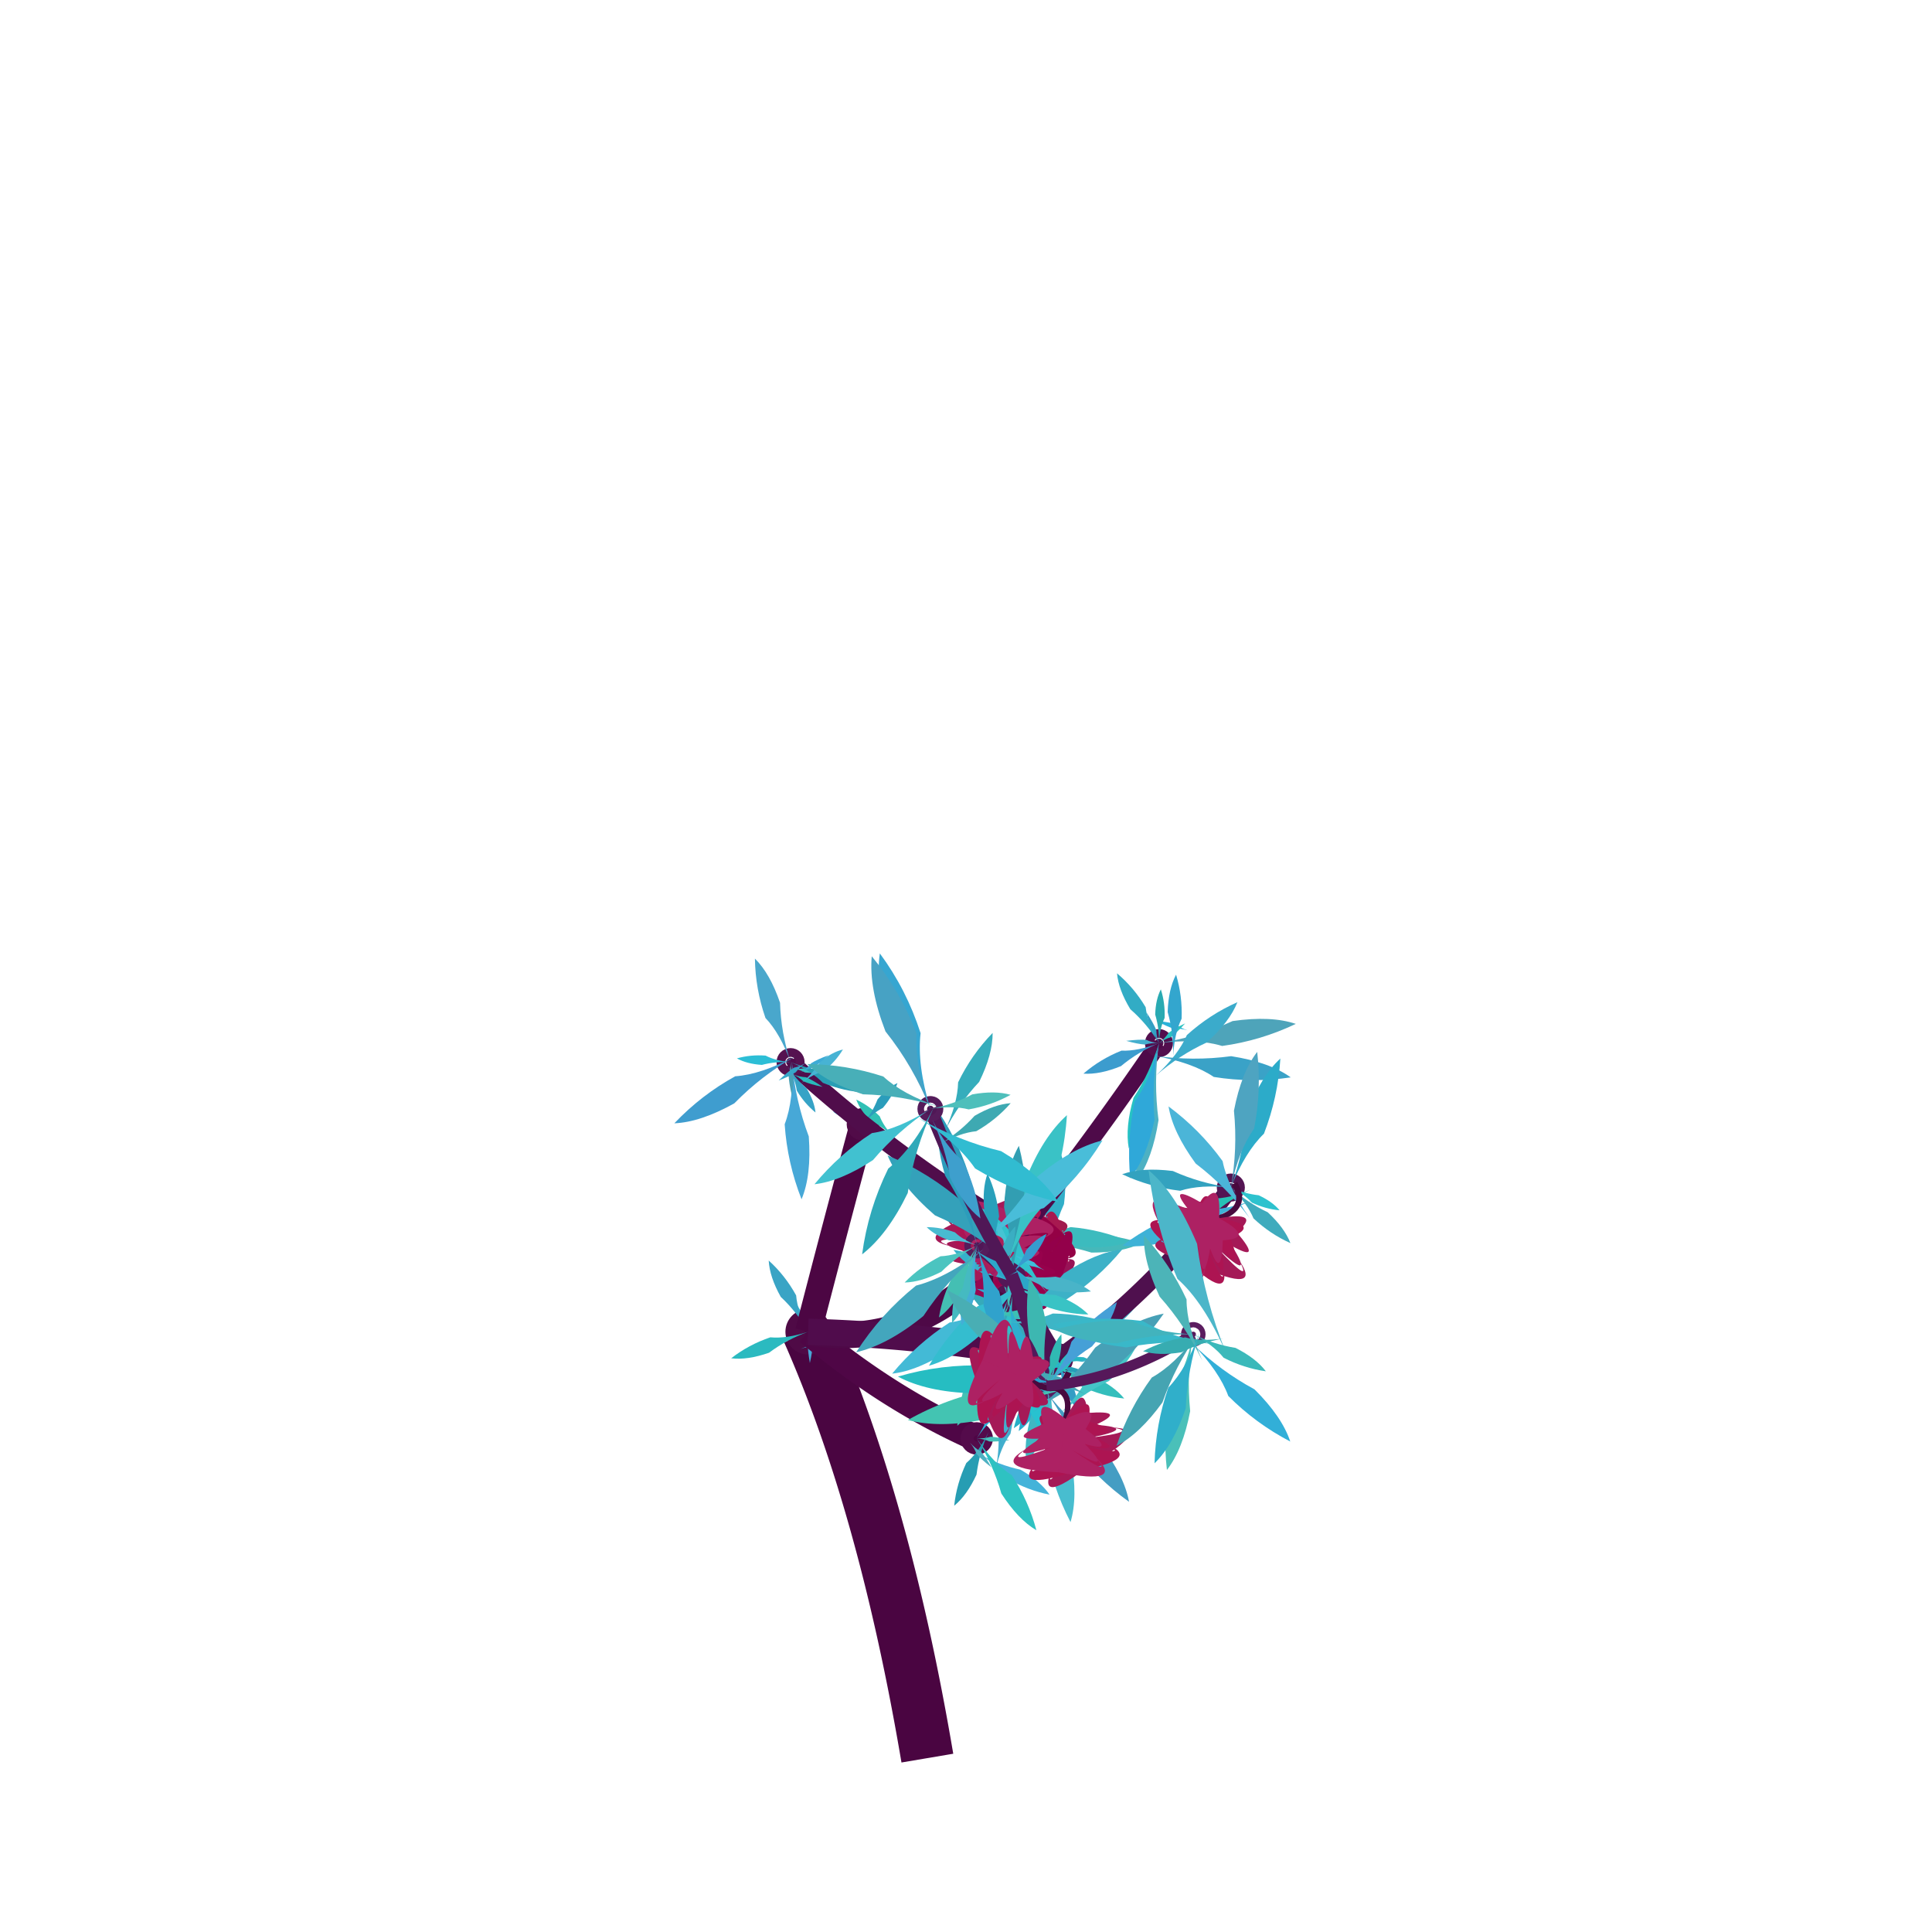 <svg class="relie" xmlns="http://www.w3.org/2000/svg" viewBox="0 0 100 100" preserveAspectRatio="xMidYMid meet" x="0" y="0" overflow="visible" xmlns:xlink="http://www.w3.org/1999/xlink">

		<defs>  <g id="leaf1" transform="skewX(6) skewY(6)"><path d="M 0,0 
					q 0.006 0.386 0.125,0.688 q 0.001 0.386 -0.125,1 
					M 0,0 
					q -0.006 0.386 -0.125,0.688 q -0.001 0.386 0.125,1 " 
					stroke-width ="0.2" /></g>  <g id="leaf2" transform="skewX(9) skewY(9)"><path d="M 0,0 
					q 0.013 0.772 0.25,1.375 q 0.003 0.772 -0.25,1.375 
					M 0,0 
					q -0.013 0.772 -0.25,1.375 q -0.003 0.772 0.25,1.375 " 
					stroke-width ="0.2" /></g>  <g id="leaf3" transform="skewX(12) skewY(12)"><path d="M 0,0 
					q 0.019 1.159 0.375,2.062 q 0.004 1.159 -0.375,2.062 
					M 0,0 
					q -0.019 1.159 -0.375,2.062 q -0.004 1.159 0.375,2.062 " 
					stroke-width ="0.2" /></g>  <g id="leaf4" transform="skewX(-14) skewY(-14)"><path d="M 0,0 
					q 0.025 1.545 0.5,2.75 q 0.005 1.545 -0.5,2.75 
					M 0,0 
					q -0.025 1.545 -0.5,2.75 q -0.005 1.545 0.5,2.75 " 
					stroke-width ="0.2" /></g>  <g id="leaf5" transform="skewX(16) skewY(16)"><path d="M 0,0 
					q 0.031 1.931 0.625,3.438 q 0.006 1.931 -0.625,3.438 
					M 0,0 
					q -0.031 1.931 -0.625,3.438 q -0.006 1.931 0.625,3.438 " 
					stroke-width ="0.2" /></g>  <g id="leaf6" transform="skewX(13) skewY(13)"><path d="M 0,0 
					q 0.037 2.317 0.75,4.125 q 0.007 2.317 -0.75,4.125 
					M 0,0 
					q -0.037 2.317 -0.75,4.125 q -0.007 2.317 0.75,4.125 " 
					stroke-width ="0.2" /></g>  <g id="leaf7" transform="skewX(-20) skewY(-20)"><path d="M 0,0 
					q 0.044 2.704 0.875,4.812 q 0.009 2.704 -0.875,4.812 
					M 0,0 
					q -0.044 2.704 -0.875,4.812 q -0.009 2.704 0.875,4.812 " 
					stroke-width ="0.2" /></g>  <g id="leaf8" transform="skewX(-13) skewY(-13)"><path d="M 0,0 
					q 0.05 3.09 1,5.5 q 0.01 3.09 -1,5.5 
					M 0,0 
					q -0.05 3.09 -1,5.5 q -0.01 3.09 1,5.5 " 
					stroke-width ="0.2" /></g><g id="flower1" transform="skewX(10) skewY(10)">
						<path d="M 0,0
						Q 1.41,0.188 0,0.394"
						stroke="rgb(72,10,62)" 
						fill="transparent"
						stroke-width ="0.3" /><path d="M 0,0.394 
						q 0.379 -0.225 0.388,0.075 q 0.379 0.209 0.013,0.15 q 0.379 0.282 -0.125,0.075 q 0.379 0.247 -0.125,0.037 q 0.379 0.254 -0.15,1 
						M 0,0.394 
						q -0.379 -0.225 -0.388,0.075 q -0.379 0.209 -0.013,0.15 q -0.379 0.282 0.125,0.075 q -0.379 0.247 0.125,0.037 q -0.379 0.254 0.15,1 " 
						transform="rotate(0 0,0.394 )"
						stroke-width ="0.1"
						fill="rgb(165,30,86)"
						/><circle cx="0" cy="0.394" r="0" fill="rgb(97,172,39)"/><circle cx="-0.05" cy="0.444" r="0" fill="rgb(113.5,179.5,51.5)"/><path d="M 0,0.394 
						q 0.379 -0.225 0.388,0.075 q 0.379 0.209 0.013,0.15 q 0.379 0.282 -0.125,0.075 q 0.379 0.247 -0.125,0.037 q 0.379 0.254 -0.15,1 
						M 0,0.394 
						q -0.379 -0.225 -0.388,0.075 q -0.379 0.209 -0.013,0.15 q -0.379 0.282 0.125,0.075 q -0.379 0.247 0.125,0.037 q -0.379 0.254 0.15,1 " 
						transform="rotate(65.455 0,0.394 )"
						stroke-width ="0.1"
						fill="rgb(164.5,33.5,98.5)"
						/><circle cx="0" cy="0.394" r="0" fill="rgb(97,172,39)"/><circle cx="0.09" cy="0.484" r="0" fill="rgb(113.5,179.5,51.5)"/><path d="M 0,0.394 
						q 0.379 -0.225 0.388,0.075 q 0.379 0.209 0.013,0.15 q 0.379 0.282 -0.125,0.075 q 0.379 0.247 -0.125,0.037 q 0.379 0.254 -0.15,1 
						M 0,0.394 
						q -0.379 -0.225 -0.388,0.075 q -0.379 0.209 -0.013,0.15 q -0.379 0.282 0.125,0.075 q -0.379 0.247 0.125,0.037 q -0.379 0.254 0.15,1 " 
						transform="rotate(130.909 0,0.394 )"
						stroke-width ="0.1"
						fill="rgb(165,21,99)"
						/><circle cx="0" cy="0.394" r="0" fill="rgb(97,172,39)"/><circle cx="-0.09" cy="0.334" r="0" fill="rgb(113.5,179.5,51.5)"/><path d="M 0,0.394 
						q 0.379 -0.225 0.388,0.075 q 0.379 0.209 0.013,0.15 q 0.379 0.282 -0.125,0.075 q 0.379 0.247 -0.125,0.037 q 0.379 0.254 -0.15,1 
						M 0,0.394 
						q -0.379 -0.225 -0.388,0.075 q -0.379 0.209 -0.013,0.15 q -0.379 0.282 0.125,0.075 q -0.379 0.247 0.125,0.037 q -0.379 0.254 0.15,1 " 
						transform="rotate(196.364 0,0.394 )"
						stroke-width ="0.1"
						fill="rgb(158.5,26.5,79.5)"
						/><circle cx="0" cy="0.394" r="0" fill="rgb(97,172,39)"/><circle cx="0.08" cy="0.454" r="0" fill="rgb(113.5,179.5,51.5)"/><path d="M 0,0.394 
						q 0.379 -0.225 0.388,0.075 q 0.379 0.209 0.013,0.15 q 0.379 0.282 -0.125,0.075 q 0.379 0.247 -0.125,0.037 q 0.379 0.254 -0.15,1 
						M 0,0.394 
						q -0.379 -0.225 -0.388,0.075 q -0.379 0.209 -0.013,0.15 q -0.379 0.282 0.125,0.075 q -0.379 0.247 0.125,0.037 q -0.379 0.254 0.15,1 " 
						transform="rotate(261.818 0,0.394 )"
						stroke-width ="0.1"
						fill="rgb(159,17,79)"
						/><circle cx="0" cy="0.394" r="0" fill="rgb(97,172,39)"/><circle cx="-0.06" cy="0.394" r="0" fill="rgb(113.5,179.5,51.5)"/><path d="M 0,0.394 
						q 0.379 -0.225 0.388,0.075 q 0.379 0.209 0.013,0.15 q 0.379 0.282 -0.125,0.075 q 0.379 0.247 -0.125,0.037 q 0.379 0.254 -0.15,1 
						M 0,0.394 
						q -0.379 -0.225 -0.388,0.075 q -0.379 0.209 -0.013,0.15 q -0.379 0.282 0.125,0.075 q -0.379 0.247 0.125,0.037 q -0.379 0.254 0.15,1 " 
						transform="rotate(327.273 0,0.394 )"
						stroke-width ="0.1"
						fill="rgb(145.5,28.5,79.5)"
						/><circle cx="0" cy="0.394" r="0" fill="rgb(97,172,39)"/><circle cx="0.1" cy="0.484" r="0" fill="rgb(113.5,179.5,51.5)"/><path d="M 0,0.394 
						q 0.379 -0.225 0.388,0.075 q 0.379 0.209 0.013,0.15 q 0.379 0.282 -0.125,0.075 q 0.379 0.247 -0.125,0.037 q 0.379 0.254 -0.15,1 
						M 0,0.394 
						q -0.379 -0.225 -0.388,0.075 q -0.379 0.209 -0.013,0.15 q -0.379 0.282 0.125,0.075 q -0.379 0.247 0.125,0.037 q -0.379 0.254 0.15,1 " 
						transform="rotate(392.727 0,0.394 )"
						stroke-width ="0.1"
						fill="rgb(146,14,73)"
						/><circle cx="0" cy="0.394" r="0" fill="rgb(97,172,39)"/><circle cx="-0.01" cy="0.374" r="0" fill="rgb(113.5,179.5,51.5)"/><path d="M 0,0.394 
						q 0.379 -0.225 0.388,0.075 q 0.379 0.209 0.013,0.15 q 0.379 0.282 -0.125,0.075 q 0.379 0.247 -0.125,0.037 q 0.379 0.254 -0.15,1 
						M 0,0.394 
						q -0.379 -0.225 -0.388,0.075 q -0.379 0.209 -0.013,0.15 q -0.379 0.282 0.125,0.075 q -0.379 0.247 0.125,0.037 q -0.379 0.254 0.15,1 " 
						transform="rotate(458.182 0,0.394 )"
						stroke-width ="0.1"
						fill="rgb(145.5,6.5,81.5)"
						/><circle cx="0" cy="0.394" r="0" fill="rgb(97,172,39)"/><circle cx="0.06" cy="0.404" r="0" fill="rgb(113.5,179.5,51.5)"/><path d="M 0,0.394 
						q 0.379 -0.225 0.388,0.075 q 0.379 0.209 0.013,0.15 q 0.379 0.282 -0.125,0.075 q 0.379 0.247 -0.125,0.037 q 0.379 0.254 -0.15,1 
						M 0,0.394 
						q -0.379 -0.225 -0.388,0.075 q -0.379 0.209 -0.013,0.15 q -0.379 0.282 0.125,0.075 q -0.379 0.247 0.125,0.037 q -0.379 0.254 0.15,1 " 
						transform="rotate(523.636 0,0.394 )"
						stroke-width ="0.1"
						fill="rgb(138,8,71)"
						/><circle cx="0" cy="0.394" r="0" fill="rgb(97,172,39)"/><circle cx="-0.06" cy="0.474" r="0" fill="rgb(113.5,179.5,51.5)"/><path d="M 0,0.394 
						q 0.379 -0.225 0.388,0.075 q 0.379 0.209 0.013,0.15 q 0.379 0.282 -0.125,0.075 q 0.379 0.247 -0.125,0.037 q 0.379 0.254 -0.15,1 
						M 0,0.394 
						q -0.379 -0.225 -0.388,0.075 q -0.379 0.209 -0.013,0.15 q -0.379 0.282 0.125,0.075 q -0.379 0.247 0.125,0.037 q -0.379 0.254 0.15,1 " 
						transform="rotate(589.091 0,0.394 )"
						stroke-width ="0.1"
						fill="rgb(153.5,9.5,74.5)"
						/><circle cx="0" cy="0.394" r="0" fill="rgb(97,172,39)"/><circle cx="0.1" cy="0.304" r="0" fill="rgb(113.5,179.5,51.5)"/><path d="M 0,0.394 
						q 0.379 -0.225 0.388,0.075 q 0.379 0.209 0.013,0.15 q 0.379 0.282 -0.125,0.075 q 0.379 0.247 -0.125,0.037 q 0.379 0.254 -0.15,1 
						M 0,0.394 
						q -0.379 -0.225 -0.388,0.075 q -0.379 0.209 -0.013,0.15 q -0.379 0.282 0.125,0.075 q -0.379 0.247 0.125,0.037 q -0.379 0.254 0.15,1 " 
						transform="rotate(654.545 0,0.394 )"
						stroke-width ="0.1"
						fill="rgb(145,2,77)"
						/><circle cx="0" cy="0.394" r="0" fill="rgb(97,172,39)"/><circle cx="0" cy="0.484" r="0" fill="rgb(113.5,179.5,51.5)"/><path d="M 0,0.394 
						q 0.379 -0.225 0.388,0.075 q 0.379 0.209 0.013,0.15 q 0.379 0.282 -0.125,0.075 q 0.379 0.247 -0.125,0.037 q 0.379 0.254 -0.15,1 
						M 0,0.394 
						q -0.379 -0.225 -0.388,0.075 q -0.379 0.209 -0.013,0.15 q -0.379 0.282 0.125,0.075 q -0.379 0.247 0.125,0.037 q -0.379 0.254 0.15,1 " 
						transform="rotate(720 0,0.394 )"
						stroke-width ="0.1"
						fill="rgb(146.5,3.5,61.5)"
						/><circle cx="0" cy="0.394" r="0" fill="rgb(97,172,39)"/><circle cx="-0.02" cy="0.304" r="0" fill="rgb(113.5,179.5,51.5)"/></g><g id="flower2" transform="skewX(-1) skewY(-1)">
						<path d="M 0,0
						Q -0.7,0.375 0,0.787"
						stroke="rgb(72,10,62)" 
						fill="transparent"
						stroke-width ="0.3" /><path d="M 0,0.787 
						q 0.757 -0.45 0.575,0.15 q 0.757 0.417 0.025,0.3 q 0.757 0.565 -0.25,0.15 q 0.757 0.495 -0.25,0.075 q 1.008 0.507 -0.1,1 
						M 0,0.787 
						q -0.757 -0.45 -0.575,0.15 q -0.757 0.417 -0.025,0.3 q -0.757 0.565 0.25,0.15 q -0.757 0.495 0.25,0.075 q -1.008 0.507 0.1,1 " 
						transform="rotate(0 0,0.787 )"
						stroke-width ="0.1"
						fill="rgb(169,32,101)"
						/><path d="M 0,0.787 
						q 0.757 -0.45 0.575,0.15 q 0.757 0.417 0.025,0.3 q 0.757 0.565 -0.25,0.15 q 0.757 0.495 -0.25,0.075 q 1.008 0.507 -0.1,1 
						M 0,0.787 
						q -0.757 -0.45 -0.575,0.15 q -0.757 0.417 -0.025,0.3 q -0.757 0.565 0.25,0.15 q -0.757 0.495 0.25,0.075 q -1.008 0.507 0.1,1 " 
						transform="rotate(19.636 0,0.787 )"
						stroke-width ="0.1"
						fill="rgb(162.5,27.5,95.5)"
						/><path d="M 0,0.787 
						q 0.757 -0.45 0.575,0.15 q 0.757 0.417 0.025,0.3 q 0.757 0.565 -0.25,0.15 q 0.757 0.495 -0.25,0.075 q 1.008 0.507 -0.1,1 
						M 0,0.787 
						q -0.757 -0.45 -0.575,0.15 q -0.757 0.417 -0.025,0.3 q -0.757 0.565 0.25,0.15 q -0.757 0.495 0.25,0.075 q -1.008 0.507 0.1,1 " 
						transform="rotate(39.273 0,0.787 )"
						stroke-width ="0.1"
						fill="rgb(171,30,87)"
						/></g><g id="flower3" transform="skewX(6) skewY(6)">
						<path d="M 0,0
						Q 0.07,0.562 0,1.181"
						stroke="rgb(72,10,62)" 
						fill="transparent"
						stroke-width ="0.3" /><path d="M 0,1.181 
						q 1.136 -0.675 0.762,0.225 q 1.136 0.626 0.037,0.45 q 1.136 0.848 -0.375,0.225 q 1.136 0.743 -0.375,0.113 q 1.511 0.761 -0.05,1 
						M 0,1.181 
						q -1.136 -0.675 -0.762,0.225 q -1.136 0.626 -0.037,0.45 q -1.136 0.848 0.375,0.225 q -1.136 0.743 0.375,0.113 q -1.511 0.761 0.05,1 " 
						transform="rotate(0 0,1.181 )"
						stroke-width ="0.1"
						fill="rgb(165,22,86)"
						/><path d="M 0,1.181 
						q 1.136 -0.675 0.762,0.225 q 1.136 0.626 0.037,0.45 q 1.136 0.848 -0.375,0.225 q 1.136 0.743 -0.375,0.113 q 1.511 0.761 -0.05,1 
						M 0,1.181 
						q -1.136 -0.675 -0.762,0.225 q -1.136 0.626 -0.037,0.45 q -1.136 0.848 0.375,0.225 q -1.136 0.743 0.375,0.113 q -1.511 0.761 0.05,1 " 
						transform="rotate(19.636 0,1.181 )"
						stroke-width ="0.1"
						fill="rgb(166.5,34.5,95.5)"
						/><path d="M 0,1.181 
						q 1.136 -0.675 0.762,0.225 q 1.136 0.626 0.037,0.45 q 1.136 0.848 -0.375,0.225 q 1.136 0.743 -0.375,0.113 q 1.511 0.761 -0.05,1 
						M 0,1.181 
						q -1.136 -0.675 -0.762,0.225 q -1.136 0.626 -0.037,0.45 q -1.136 0.848 0.375,0.225 q -1.136 0.743 0.375,0.113 q -1.511 0.761 0.05,1 " 
						transform="rotate(39.273 0,1.181 )"
						stroke-width ="0.1"
						fill="rgb(159,25,96)"
						/></g><g id="flower4" transform="skewX(-5) skewY(-5)">
						<path d="M 0,0
						Q 0.26,0.75 0,1.575"
						stroke="rgb(72,10,62)" 
						fill="transparent"
						stroke-width ="0.3" /><path d="M 0,1.575 
						q 1.515 -0.9 0.95,0.3 q 1.515 0.835 0.05,0.6 q 1.515 1.13 -0.5,0.3 q 2.015 0.99 1,0.15 q 1.515 1.015 -1.5,1 
						M 0,1.575 
						q -1.515 -0.9 -0.95,0.3 q -1.515 0.835 -0.05,0.6 q -1.515 1.13 0.5,0.3 q -2.015 0.99 -1,0.15 q -1.515 1.015 1.5,1 " 
						transform="rotate(0 0,1.575 )"
						stroke-width ="0.1"
						fill="rgb(162,32,85)"
						/><circle cx="0" cy="1.575" r="0" fill="rgb(98,177,45)"/><circle cx="0.06" cy="1.665" r="0" fill="rgb(115.5,183.5,45.5)"/><path d="M 0,1.575 
						q 1.515 -0.9 0.95,0.3 q 1.515 0.835 0.05,0.6 q 1.515 1.13 -0.5,0.3 q 2.015 0.99 1,0.15 q 1.515 1.015 -1.5,1 
						M 0,1.575 
						q -1.515 -0.9 -0.95,0.3 q -1.515 0.835 -0.05,0.6 q -1.515 1.13 0.5,0.3 q -2.015 0.99 -1,0.15 q -1.515 1.015 1.5,1 " 
						transform="rotate(65.455 0,1.575 )"
						stroke-width ="0.1"
						fill="rgb(167.5,31.5,88.5)"
						/><circle cx="0" cy="1.575" r="0" fill="rgb(98,177,45)"/><circle cx="0.01" cy="1.635" r="0" fill="rgb(115.5,183.5,45.5)"/><path d="M 0,1.575 
						q 1.515 -0.9 0.95,0.3 q 1.515 0.835 0.05,0.6 q 1.515 1.13 -0.5,0.3 q 2.015 0.99 1,0.15 q 1.515 1.015 -1.5,1 
						M 0,1.575 
						q -1.515 -0.9 -0.95,0.3 q -1.515 0.835 -0.05,0.6 q -1.515 1.13 0.5,0.3 q -2.015 0.99 -1,0.15 q -1.515 1.015 1.5,1 " 
						transform="rotate(130.909 0,1.575 )"
						stroke-width ="0.1"
						fill="rgb(173,34,99)"
						/><circle cx="0" cy="1.575" r="0" fill="rgb(98,177,45)"/><circle cx="0.07" cy="1.565" r="0" fill="rgb(115.5,183.5,45.5)"/><path d="M 0,1.575 
						q 1.515 -0.9 0.95,0.3 q 1.515 0.835 0.05,0.6 q 1.515 1.13 -0.5,0.3 q 2.015 0.99 1,0.15 q 1.515 1.015 -1.5,1 
						M 0,1.575 
						q -1.515 -0.9 -0.95,0.3 q -1.515 0.835 -0.05,0.6 q -1.515 1.13 0.5,0.3 q -2.015 0.99 -1,0.15 q -1.515 1.015 1.5,1 " 
						transform="rotate(196.364 0,1.575 )"
						stroke-width ="0.1"
						fill="rgb(160.5,28.5,78.5)"
						/><circle cx="0" cy="1.575" r="0" fill="rgb(98,177,45)"/><circle cx="0" cy="1.475" r="0" fill="rgb(115.5,183.5,45.5)"/><path d="M 0,1.575 
						q 1.515 -0.9 0.95,0.3 q 1.515 0.835 0.05,0.6 q 1.515 1.13 -0.5,0.3 q 2.015 0.99 1,0.15 q 1.515 1.015 -1.5,1 
						M 0,1.575 
						q -1.515 -0.9 -0.95,0.3 q -1.515 0.835 -0.05,0.6 q -1.515 1.13 0.5,0.3 q -2.015 0.99 -1,0.15 q -1.515 1.015 1.5,1 " 
						transform="rotate(261.818 0,1.575 )"
						stroke-width ="0.1"
						fill="rgb(167,25,80)"
						/><circle cx="0" cy="1.575" r="0" fill="rgb(98,177,45)"/><circle cx="-0.01" cy="1.645" r="0" fill="rgb(115.5,183.5,45.5)"/><path d="M 0,1.575 
						q 1.515 -0.9 0.95,0.3 q 1.515 0.835 0.05,0.6 q 1.515 1.13 -0.5,0.3 q 2.015 0.99 1,0.15 q 1.515 1.015 -1.5,1 
						M 0,1.575 
						q -1.515 -0.9 -0.95,0.3 q -1.515 0.835 -0.05,0.6 q -1.515 1.13 0.5,0.3 q -2.015 0.99 -1,0.15 q -1.515 1.015 1.5,1 " 
						transform="rotate(327.273 0,1.575 )"
						stroke-width ="0.1"
						fill="rgb(151.5,19.5,86.5)"
						/><circle cx="0" cy="1.575" r="0" fill="rgb(98,177,45)"/><circle cx="-0.06" cy="1.495" r="0" fill="rgb(115.5,183.5,45.5)"/><path d="M 0,1.575 
						q 1.515 -0.9 0.95,0.3 q 1.515 0.835 0.05,0.6 q 1.515 1.13 -0.5,0.3 q 2.015 0.99 1,0.15 q 1.515 1.015 -1.5,1 
						M 0,1.575 
						q -1.515 -0.9 -0.95,0.3 q -1.515 0.835 -0.05,0.6 q -1.515 1.13 0.5,0.3 q -2.015 0.99 -1,0.15 q -1.515 1.015 1.5,1 " 
						transform="rotate(392.727 0,1.575 )"
						stroke-width ="0.1"
						fill="rgb(152,10,78)"
						/><circle cx="0" cy="1.575" r="0" fill="rgb(98,177,45)"/><circle cx="-0.03" cy="1.495" r="0" fill="rgb(115.5,183.5,45.5)"/><path d="M 0,1.575 
						q 1.515 -0.9 0.95,0.3 q 1.515 0.835 0.05,0.6 q 1.515 1.13 -0.5,0.3 q 2.015 0.99 1,0.15 q 1.515 1.015 -1.5,1 
						M 0,1.575 
						q -1.515 -0.9 -0.95,0.3 q -1.515 0.835 -0.05,0.6 q -1.515 1.13 0.5,0.3 q -2.015 0.99 -1,0.15 q -1.515 1.015 1.5,1 " 
						transform="rotate(458.182 0,1.575 )"
						stroke-width ="0.1"
						fill="rgb(150.5,8.5,81.5)"
						/><circle cx="0" cy="1.575" r="0" fill="rgb(98,177,45)"/><circle cx="-0.05" cy="1.545" r="0" fill="rgb(115.5,183.5,45.5)"/><path d="M 0,1.575 
						q 1.515 -0.9 0.95,0.3 q 1.515 0.835 0.05,0.6 q 1.515 1.13 -0.5,0.3 q 2.015 0.99 1,0.15 q 1.515 1.015 -1.5,1 
						M 0,1.575 
						q -1.515 -0.9 -0.95,0.3 q -1.515 0.835 -0.05,0.6 q -1.515 1.13 0.5,0.3 q -2.015 0.99 -1,0.15 q -1.515 1.015 1.5,1 " 
						transform="rotate(523.636 0,1.575 )"
						stroke-width ="0.1"
						fill="rgb(155,10,73)"
						/><circle cx="0" cy="1.575" r="0" fill="rgb(98,177,45)"/><circle cx="0.07" cy="1.555" r="0" fill="rgb(115.5,183.5,45.5)"/><path d="M 0,1.575 
						q 1.515 -0.9 0.95,0.3 q 1.515 0.835 0.05,0.6 q 1.515 1.13 -0.5,0.3 q 2.015 0.99 1,0.15 q 1.515 1.015 -1.5,1 
						M 0,1.575 
						q -1.515 -0.9 -0.95,0.3 q -1.515 0.835 -0.05,0.6 q -1.515 1.13 0.5,0.3 q -2.015 0.99 -1,0.15 q -1.515 1.015 1.5,1 " 
						transform="rotate(589.091 0,1.575 )"
						stroke-width ="0.1"
						fill="rgb(147.5,1.5,69.5)"
						/><circle cx="0" cy="1.575" r="0" fill="rgb(98,177,45)"/><circle cx="-0.03" cy="1.595" r="0" fill="rgb(115.5,183.5,45.5)"/><path d="M 0,1.575 
						q 1.515 -0.9 0.95,0.3 q 1.515 0.835 0.05,0.6 q 1.515 1.13 -0.5,0.3 q 2.015 0.99 1,0.15 q 1.515 1.015 -1.5,1 
						M 0,1.575 
						q -1.515 -0.9 -0.95,0.3 q -1.515 0.835 -0.05,0.6 q -1.515 1.13 0.5,0.3 q -2.015 0.99 -1,0.15 q -1.515 1.015 1.5,1 " 
						transform="rotate(654.545 0,1.575 )"
						stroke-width ="0.1"
						fill="rgb(147,0,74)"
						/><circle cx="0" cy="1.575" r="0" fill="rgb(98,177,45)"/><circle cx="-0.04" cy="1.655" r="0" fill="rgb(115.5,183.5,45.5)"/><path d="M 0,1.575 
						q 1.515 -0.9 0.95,0.3 q 1.515 0.835 0.05,0.6 q 1.515 1.13 -0.5,0.3 q 2.015 0.99 1,0.15 q 1.515 1.015 -1.5,1 
						M 0,1.575 
						q -1.515 -0.9 -0.95,0.3 q -1.515 0.835 -0.05,0.6 q -1.515 1.13 0.5,0.3 q -2.015 0.99 -1,0.15 q -1.515 1.015 1.5,1 " 
						transform="rotate(720 0,1.575 )"
						stroke-width ="0.1"
						fill="rgb(150.5,1.5,76.5)"
						/><circle cx="0" cy="1.575" r="0" fill="rgb(98,177,45)"/><circle cx="0.04" cy="1.575" r="0" fill="rgb(115.5,183.5,45.5)"/></g><g id="flower5" transform="skewX(-2) skewY(-2)">
						<path d="M 0,0
						Q 1.19,0.938 0,1.969"
						stroke="rgb(72,10,62)" 
						fill="transparent"
						stroke-width ="0.3" /><path d="M 0,1.969 
						q 1.894 -1.125 1.137,0.375 q 1.894 1.044 0.062,0.75 q 1.894 1.413 -0.625,0.375 q 2.519 1.238 1.25,0.188 q 1.894 1.269 -1.825,1 
						M 0,1.969 
						q -1.894 -1.125 -1.137,0.375 q -1.894 1.044 -0.062,0.75 q -1.894 1.413 0.625,0.375 q -2.519 1.238 -1.25,0.188 q -1.894 1.269 1.825,1 " 
						transform="rotate(0 0,1.969 )"
						stroke-width ="0.1"
						fill="rgb(165,25,87)"
						/><path d="M 0,1.969 
						q 1.894 -1.125 1.137,0.375 q 1.894 1.044 0.062,0.75 q 1.894 1.413 -0.625,0.375 q 2.519 1.238 1.25,0.188 q 1.894 1.269 -1.825,1 
						M 0,1.969 
						q -1.894 -1.125 -1.137,0.375 q -1.894 1.044 -0.062,0.75 q -1.894 1.413 0.625,0.375 q -2.519 1.238 -1.25,0.188 q -1.894 1.269 1.825,1 " 
						transform="rotate(19.636 0,1.969 )"
						stroke-width ="0.1"
						fill="rgb(172.5,20.5,82.5)"
						/><path d="M 0,1.969 
						q 1.894 -1.125 1.137,0.375 q 1.894 1.044 0.062,0.75 q 1.894 1.413 -0.625,0.375 q 2.519 1.238 1.25,0.188 q 1.894 1.269 -1.825,1 
						M 0,1.969 
						q -1.894 -1.125 -1.137,0.375 q -1.894 1.044 -0.062,0.75 q -1.894 1.413 0.625,0.375 q -2.519 1.238 -1.25,0.188 q -1.894 1.269 1.825,1 " 
						transform="rotate(39.273 0,1.969 )"
						stroke-width ="0.1"
						fill="rgb(173,33,99)"
						/></g><g id="flower6" transform="skewX(3) skewY(3)">
						<path d="M 0,0
						Q 0.43,1.125 0,2.362"
						stroke="rgb(72,10,62)" 
						fill="transparent"
						stroke-width ="0.3" /><path d="M 0,2.362 
						q 2.272 -1.35 1.325,0.45 q 2.272 1.252 0.075,0.9 q 2.272 1.695 -0.75,0.45 q 3.022 1.485 1.5,0.225 q 2.272 1.522 -2.15,1 
						M 0,2.362 
						q -2.272 -1.35 -1.325,0.45 q -2.272 1.252 -0.075,0.9 q -2.272 1.695 0.75,0.45 q -3.022 1.485 -1.5,0.225 q -2.272 1.522 2.15,1 " 
						transform="rotate(0 0,2.362 )"
						stroke-width ="0.1"
						fill="rgb(160,35,90)"
						/><path d="M 0,2.362 
						q 2.272 -1.35 1.325,0.45 q 2.272 1.252 0.075,0.9 q 2.272 1.695 -0.75,0.45 q 3.022 1.485 1.5,0.225 q 2.272 1.522 -2.15,1 
						M 0,2.362 
						q -2.272 -1.35 -1.325,0.45 q -2.272 1.252 -0.075,0.9 q -2.272 1.695 0.75,0.45 q -3.022 1.485 -1.5,0.225 q -2.272 1.522 2.15,1 " 
						transform="rotate(19.636 0,2.362 )"
						stroke-width ="0.1"
						fill="rgb(162.5,34.5,89.5)"
						/><path d="M 0,2.362 
						q 2.272 -1.35 1.325,0.45 q 2.272 1.252 0.075,0.9 q 2.272 1.695 -0.75,0.45 q 3.022 1.485 1.5,0.225 q 2.272 1.522 -2.15,1 
						M 0,2.362 
						q -2.272 -1.35 -1.325,0.45 q -2.272 1.252 -0.075,0.9 q -2.272 1.695 0.75,0.45 q -3.022 1.485 -1.5,0.225 q -2.272 1.522 2.15,1 " 
						transform="rotate(39.273 0,2.362 )"
						stroke-width ="0.1"
						fill="rgb(166,31,84)"
						/></g><g id="flower7" transform="skewX(8) skewY(8)">
						<path d="M 0,0
						Q -0.71,1.312 0,2.756"
						stroke="rgb(72,10,62)" 
						fill="transparent"
						stroke-width ="0.3" /><path d="M 0,2.756 
						q 2.651 -1.575 1.512,0.525 q 2.651 1.461 0.087,1.05 q 2.651 1.978 -0.875,0.525 q 3.526 1.732 1.75,0.263 q 2.651 1.776 -2.475,1 
						M 0,2.756 
						q -2.651 -1.575 -1.512,0.525 q -2.651 1.461 -0.087,1.05 q -2.651 1.978 0.875,0.525 q -3.526 1.732 -1.75,0.263 q -2.651 1.776 2.475,1 " 
						transform="rotate(0 0,2.756 )"
						stroke-width ="0.1"
						fill="rgb(177,36,86)"
						/><path d="M 0,2.756 
						q 2.651 -1.575 1.512,0.525 q 2.651 1.461 0.087,1.05 q 2.651 1.978 -0.875,0.525 q 3.526 1.732 1.75,0.263 q 2.651 1.776 -2.475,1 
						M 0,2.756 
						q -2.651 -1.575 -1.512,0.525 q -2.651 1.461 -0.087,1.05 q -2.651 1.978 0.875,0.525 q -3.526 1.732 -1.75,0.263 q -2.651 1.776 2.475,1 " 
						transform="rotate(19.636 0,2.756 )"
						stroke-width ="0.1"
						fill="rgb(167.5,24.5,85.5)"
						/><path d="M 0,2.756 
						q 2.651 -1.575 1.512,0.525 q 2.651 1.461 0.087,1.05 q 2.651 1.978 -0.875,0.525 q 3.526 1.732 1.75,0.263 q 2.651 1.776 -2.475,1 
						M 0,2.756 
						q -2.651 -1.575 -1.512,0.525 q -2.651 1.461 -0.087,1.05 q -2.651 1.978 0.875,0.525 q -3.526 1.732 -1.75,0.263 q -2.651 1.776 2.475,1 " 
						transform="rotate(39.273 0,2.756 )"
						stroke-width ="0.1"
						fill="rgb(161,31,88)"
						/></g><g id="flower8" transform="skewX(-6) skewY(-6)">
						<path d="M 0,0
						Q 1.05,1.5 0,3.15"
						stroke="rgb(72,10,62)" 
						fill="transparent"
						stroke-width ="0.3" /><path d="M 0,3.15 
						q 3.03 -1.8 1.7,0.6 q 3.03 1.67 0.1,1.2 q 3.03 2.26 -1,0.6 q 4.03 1.98 2,0.3 q 3.03 2.03 -2.8,1 
						M 0,3.15 
						q -3.03 -1.8 -1.7,0.6 q -3.03 1.67 -0.1,1.2 q -3.03 2.26 1,0.6 q -4.03 1.98 -2,0.3 q -3.03 2.03 2.8,1 " 
						transform="rotate(0 0,3.15 )"
						stroke-width ="0.1"
						fill="rgb(170,33,100)"
						/><path d="M 0,3.15 
						q 3.03 -1.8 1.7,0.6 q 3.03 1.67 0.1,1.2 q 3.03 2.26 -1,0.6 q 4.03 1.98 2,0.3 q 3.03 2.03 -2.8,1 
						M 0,3.15 
						q -3.03 -1.8 -1.7,0.6 q -3.03 1.67 -0.1,1.2 q -3.03 2.26 1,0.6 q -4.03 1.98 -2,0.3 q -3.03 2.03 2.8,1 " 
						transform="rotate(19.636 0,3.15 )"
						stroke-width ="0.1"
						fill="rgb(169.5,21.5,89.5)"
						/><path d="M 0,3.15 
						q 3.03 -1.8 1.7,0.6 q 3.03 1.67 0.1,1.2 q 3.03 2.26 -1,0.6 q 4.03 1.98 2,0.3 q 3.03 2.03 -2.8,1 
						M 0,3.15 
						q -3.03 -1.8 -1.7,0.6 q -3.03 1.67 -0.1,1.2 q -3.03 2.26 1,0.6 q -4.03 1.98 -2,0.3 q -3.03 2.03 2.8,1 " 
						transform="rotate(39.273 0,3.15 )"
						stroke-width ="0.1"
						fill="rgb(153,24,92)"
						/></g></defs>
				<g class="fullPlant">
					<g>
					<path d ="M 48,91 
					a 99 495 19.21 0 0 -6.168,-22.068" fill ="none" stroke ="rgb(74.5,5.5,65.5)" stroke-width ="2.718"/></g><circle cx="41.832" cy="68.932" r="0.679" stroke="rgb(79.5,10.5,70.5)" fill="rgb(74.5,5.5,65.5)"/><use xlink:href="#leaf2"
						x="41.832" y="68.932" 
						transform="rotate(-101 42.002 69.542)" 	
						fill="rgb(55,172,216)" /><use xlink:href="#leaf1"
						x="41.832" y="68.932" 
						transform="rotate(7 42.552 69.842)" 	
						fill="rgb(72,168,214)" /><use xlink:href="#leaf3"
						x="41.832" y="68.932" 
						transform="rotate(83 41.832 68.932)" 	
						fill="rgb(43,186,192)" /><use xlink:href="#leaf1"
						x="41.832" y="68.932" 
						transform="rotate(162 41.832 68.932)" 	
						fill="rgb(60,182,212)" /><use xlink:href="#leaf2"
						x="41.832" y="68.932" 
						transform="rotate(-148 41.832 68.932)" 	
						fill="rgb(41,162,192)" /><use xlink:href="#leaf3"
						x="41.832" y="68.932" 
						transform="rotate(-153 41.832 68.932)" 	
						fill="rgb(65,187,191)" /><use xlink:href="#leaf2"
						x="41.832" y="68.932" 
						transform="rotate(-44 41.832 68.932)" 	
						fill="rgb(41,177,184)" /><use xlink:href="#leaf1"
						x="41.832" y="68.932" 
						transform="rotate(-154 41.832 68.932)" 	
						fill="rgb(38,173,188)" /><use xlink:href="#leaf3"
						x="41.832" y="68.932" 
						transform="rotate(163 41.832 68.932)" 	
						fill="rgb(57,164,197)" />
					<g>
					<path d ="M 41.832,68.932 
					a 87 870 4.53 0 1 2.832,-10.74" fill ="none" stroke ="rgb(76.5,6.5,67.5)" stroke-width ="1.359"/></g><circle cx="44.664" cy="58.192" r="0.34" stroke="rgb(81.5,11.5,72.5)" fill="rgb(76.5,6.5,67.5)"/><use xlink:href="#leaf1"
						x="44.664" y="58.192" 
						transform="rotate(121 44.664 58.192)" 	
						fill="rgb(39,189,184)" /><use xlink:href="#leaf2"
						x="44.664" y="58.192" 
						transform="rotate(144 45.364 58.802)" 	
						fill="rgb(48,192,181)" /><use xlink:href="#leaf2"
						x="44.664" y="58.192" 
						transform="rotate(-131 44.664 58.192)" 	
						fill="rgb(43,157,187)" /><use xlink:href="#leaf1"
						x="44.664" y="58.192" 
						transform="rotate(119 44.664 58.192)" 	
						fill="rgb(46,160,217)" />
					<g>
					<path d ="M 41.832,68.932 
					a 100 300 17.37 0 0 8.724,5.52" fill ="none" stroke ="rgb(79.5,6.5,70.5)" stroke-width ="1.359"/></g><circle cx="50.556" cy="74.452" r="0.34" stroke="rgb(84.5,11.5,75.5)" fill="rgb(79.5,6.5,70.5)"/><use xlink:href="#leaf3"
						x="50.556" y="74.452" 
						transform="rotate(-135 50.556 74.452)" 	
						fill="rgb(45,183,216)" /><use xlink:href="#leaf3"
						x="50.556" y="74.452" 
						transform="rotate(-48 51.516 74.722)" 	
						fill="rgb(68,179,217)" /><use xlink:href="#leaf1"
						x="50.556" y="74.452" 
						transform="rotate(-81 50.556 74.452)" 	
						fill="rgb(71,194,186)" /><use xlink:href="#leaf4"
						x="50.556" y="74.452" 
						transform="rotate(-47 50.556 74.452)" 	
						fill="rgb(46,194,194)" /><use xlink:href="#leaf3"
						x="50.556" y="74.452" 
						transform="rotate(37 51.366 75.202)" 	
						fill="rgb(39,157,179)" /><use xlink:href="#leaf3"
						x="50.556" y="74.452" 
						transform="rotate(-156 51.216 75.142)" 	
						fill="rgb(66,174,205)" /><use xlink:href="#leaf2"
						x="50.556" y="74.452" 
						transform="rotate(168 51.196 74.692)" 	
						fill="rgb(39,169,198)" /><use xlink:href="#leaf1"
						x="50.556" y="74.452" 
						transform="rotate(-35 50.726 75.122)" 	
						fill="rgb(78,177,194)" />
					<g>
					<path d ="M 41.832,68.932 
					a 55 330 -10.41 0 0 10.968,-5.16" fill ="none" stroke ="rgb(78.5,9.5,71.5)" stroke-width ="1.359"/></g><circle cx="52.8" cy="63.772" r="0.34" stroke="rgb(83.5,14.5,76.5)" fill="rgb(78.5,9.5,71.5)"/><use xlink:href="#leaf1"
						x="52.8" y="63.772" 
						transform="rotate(-144 53.07 64.752)" 	
						fill="rgb(60,194,177)" /><use xlink:href="#leaf2"
						x="52.8" y="63.772" 
						transform="rotate(-20 52.8 63.772)" 	
						fill="rgb(66,161,195)" /><use xlink:href="#leaf4"
						x="52.8" y="63.772" 
						transform="rotate(-104 53.33 63.822)" 	
						fill="rgb(70,184,186)" /><use xlink:href="#leaf4"
						x="52.8" y="63.772" 
						transform="rotate(173 53.46 64.592)" 	
						fill="rgb(50,174,200)" /><use xlink:href="#leaf1"
						x="52.8" y="63.772" 
						transform="rotate(-73 52.8 63.772)" 	
						fill="rgb(43,182,178)" /><use xlink:href="#leaf4"
						x="52.8" y="63.772" 
						transform="rotate(-99 52.8 63.772)" 	
						fill="rgb(60,187,190)" /><use xlink:href="#flower4" id="fleur30"
							x="52.8" y="63.772" 
							transform="rotate(-8 52.8 63.772)" />
					<g>
					<path d ="M 52.8,63.772 
					a 61 122 17.27 0 0 7.188,-9.78" fill ="none" stroke ="rgb(78,10,73)" stroke-width ="0.906"/></g><circle cx="59.988" cy="53.992" r="0.227" stroke="rgb(83,15,78)" fill="rgb(78,10,73)"/><use xlink:href="#leaf1"
						x="59.988" y="53.992" 
						transform="rotate(164 59.988 53.992)" 	
						fill="rgb(51,159,196)" /><use xlink:href="#leaf1"
						x="59.988" y="53.992" 
						transform="rotate(113 60.948 54.152)" 	
						fill="rgb(42,178,217)" /><use xlink:href="#leaf5"
						x="59.988" y="53.992" 
						transform="rotate(-82 59.988 53.992)" 	
						fill="rgb(78,164,186)" /><use xlink:href="#leaf4"
						x="59.988" y="53.992" 
						transform="rotate(2 59.988 53.992)" 	
						fill="rgb(38,194,196)" /><use xlink:href="#leaf4"
						x="59.988" y="53.992" 
						transform="rotate(-146 60.168 54.852)" 	
						fill="rgb(59,171,203)" /><use xlink:href="#leaf1"
						x="59.988" y="53.992" 
						transform="rotate(-121 59.988 53.992)" 	
						fill="rgb(43,194,193)" /><use xlink:href="#leaf5"
						x="59.988" y="53.992" 
						transform="rotate(25 59.988 53.992)" 	
						fill="rgb(77,177,195)" /><use xlink:href="#leaf1"
						x="59.988" y="53.992" 
						transform="rotate(100 59.988 53.992)" 	
						fill="rgb(69,175,206)" /><use xlink:href="#leaf2"
						x="59.988" y="53.992" 
						transform="rotate(-169 59.988 53.992)" 	
						fill="rgb(41,170,178)" /><use xlink:href="#leaf5"
						x="59.988" y="53.992" 
						transform="rotate(-65 60.378 54.512)" 	
						fill="rgb(58,162,199)" /><use xlink:href="#leaf5"
						x="59.988" y="53.992" 
						transform="rotate(28 59.988 53.992)" 	
						fill="rgb(47,168,217)" /><use xlink:href="#leaf3"
						x="59.988" y="53.992" 
						transform="rotate(-166 60.398 54.282)" 	
						fill="rgb(51,166,206)" /><use xlink:href="#leaf3"
						x="59.988" y="53.992" 
						transform="rotate(161 59.988 53.992)" 	
						fill="rgb(50,172,197)" /><use xlink:href="#leaf3"
						x="59.988" y="53.992" 
						transform="rotate(80 59.988 53.992)" 	
						fill="rgb(60,156,206)" />
					<g>
					<path d ="M 52.8,63.772 
					a 70 70 16.21 0 1 -11.88,-8.796" fill ="none" stroke ="rgb(80.5,13.5,75.5)" stroke-width ="0.906"/></g><circle cx="40.92" cy="54.976" r="0.227" stroke="rgb(85.5,18.5,80.5)" fill="rgb(80.5,13.5,75.5)"/><use xlink:href="#leaf2"
						x="40.92" y="54.976" 
						transform="rotate(-22 41.41 55.456)" 	
						fill="rgb(54,163,198)" /><use xlink:href="#leaf5"
						x="40.92" y="54.976" 
						transform="rotate(12 41.13 55.286)" 	
						fill="rgb(71,168,215)" /><use xlink:href="#leaf5"
						x="40.92" y="54.976" 
						transform="rotate(77 41.23 54.976)" 	
						fill="rgb(63,157,207)" /><use xlink:href="#leaf1"
						x="40.92" y="54.976" 
						transform="rotate(-61 41.49 55.206)" 	
						fill="rgb(40,185,186)" /><use xlink:href="#leaf1"
						x="40.92" y="54.976" 
						transform="rotate(-77 41.18 55.076)" 	
						fill="rgb(57,189,191)" /><use xlink:href="#leaf3"
						x="40.92" y="54.976" 
						transform="rotate(-56 40.92 54.976)" 	
						fill="rgb(40,158,181)" /><use xlink:href="#leaf1"
						x="40.92" y="54.976" 
						transform="rotate(4 40.92 54.976)" 	
						fill="rgb(73,160,181)" /><use xlink:href="#leaf2"
						x="40.92" y="54.976" 
						transform="rotate(-120 41.51 55.366)" 	
						fill="rgb(71,179,212)" /><use xlink:href="#leaf4"
						x="40.92" y="54.976" 
						transform="rotate(147 40.92 54.976)" 	
						fill="rgb(73,167,204)" /><use xlink:href="#leaf2"
						x="40.92" y="54.976" 
						transform="rotate(103 40.92 54.976)" 	
						fill="rgb(44,190,214)" /><use xlink:href="#leaf1"
						x="40.92" y="54.976" 
						transform="rotate(63 41.3 55.646)" 	
						fill="rgb(55,166,201)" /><use xlink:href="#leaf1"
						x="40.92" y="54.976" 
						transform="rotate(-116 41.35 55.086)" 	
						fill="rgb(62,171,213)" />
					<g>
					<path d ="M 41.832,68.932 
					a 79 79 -4.61 0 1 12.876,1.416" fill ="none" stroke ="rgb(80.5,12.5,76.5)" stroke-width ="1.359"/></g><circle cx="54.708" cy="70.348" r="0.34" stroke="rgb(85.5,17.5,81.5)" fill="rgb(80.5,12.5,76.5)"/><use xlink:href="#leaf3"
						x="54.708" y="70.348" 
						transform="rotate(40 54.708 70.348)" 	
						fill="rgb(38,172,208)" /><use xlink:href="#leaf1"
						x="54.708" y="70.348" 
						transform="rotate(102 55.688 71.218)" 	
						fill="rgb(63,180,204)" /><use xlink:href="#leaf3"
						x="54.708" y="70.348" 
						transform="rotate(148 54.708 70.348)" 	
						fill="rgb(54,193,190)" /><use xlink:href="#leaf1"
						x="54.708" y="70.348" 
						transform="rotate(-84 54.708 70.348)" 	
						fill="rgb(38,182,192)" /><use xlink:href="#leaf1"
						x="54.708" y="70.348" 
						transform="rotate(115 54.708 70.348)" 	
						fill="rgb(39,168,208)" /><use xlink:href="#leaf3"
						x="54.708" y="70.348" 
						transform="rotate(-53 54.798 70.818)" 	
						fill="rgb(52,190,188)" /><use xlink:href="#leaf4"
						x="54.708" y="70.348" 
						transform="rotate(-141 54.708 70.348)" 	
						fill="rgb(78,179,201)" /><use xlink:href="#leaf4"
						x="54.708" y="70.348" 
						transform="rotate(2 54.708 70.348)" 	
						fill="rgb(63,183,195)" /><use xlink:href="#leaf1"
						x="54.708" y="70.348" 
						transform="rotate(162 54.708 70.348)" 	
						fill="rgb(58,166,203)" /><use xlink:href="#leaf1"
						x="54.708" y="70.348" 
						transform="rotate(72 55.078 70.828)" 	
						fill="rgb(38,182,204)" /><use xlink:href="#leaf4"
						x="54.708" y="70.348" 
						transform="rotate(113 54.708 70.348)" 	
						fill="rgb(54,170,186)" /><use xlink:href="#leaf3"
						x="54.708" y="70.348" 
						transform="rotate(44 54.708 70.348)" 	
						fill="rgb(38,175,199)" /><use xlink:href="#leaf1"
						x="54.708" y="70.348" 
						transform="rotate(-70 54.978 70.508)" 	
						fill="rgb(38,158,183)" /><use xlink:href="#leaf2"
						x="54.708" y="70.348" 
						transform="rotate(-14 54.838 70.438)" 	
						fill="rgb(51,157,197)" />
					<g>
					<path d ="M 54.708,70.348 
					a 50 400 3.60 0 0 -2.532,-3.144" fill ="none" stroke ="rgb(80,15,77)" stroke-width ="0.906"/></g><circle cx="52.176" cy="67.204" r="0.227" stroke="rgb(85,20,82)" fill="rgb(80,15,77)"/><use xlink:href="#leaf5"
						x="52.176" y="67.204" 
						transform="rotate(39 52.246 67.444)" 	
						fill="rgb(70,193,182)" /><use xlink:href="#leaf2"
						x="52.176" y="67.204" 
						transform="rotate(175 52.176 67.204)" 	
						fill="rgb(60,162,179)" /><use xlink:href="#leaf3"
						x="52.176" y="67.204" 
						transform="rotate(19 53.136 67.794)" 	
						fill="rgb(48,192,202)" /><use xlink:href="#leaf2"
						x="52.176" y="67.204" 
						transform="rotate(-78 52.186 68.144)" 	
						fill="rgb(61,192,179)" /><use xlink:href="#leaf5"
						x="52.176" y="67.204" 
						transform="rotate(2 52.176 67.204)" 	
						fill="rgb(40,194,208)" /><use xlink:href="#leaf2"
						x="52.176" y="67.204" 
						transform="rotate(28 52.176 67.204)" 	
						fill="rgb(49,186,209)" /><use xlink:href="#leaf1"
						x="52.176" y="67.204" 
						transform="rotate(-146 52.796 67.694)" 	
						fill="rgb(62,183,193)" /><use xlink:href="#leaf3"
						x="52.176" y="67.204" 
						transform="rotate(-2 52.176 67.204)" 	
						fill="rgb(46,175,207)" /><use xlink:href="#leaf2"
						x="52.176" y="67.204" 
						transform="rotate(-147 52.176 67.204)" 	
						fill="rgb(71,160,184)" /><use xlink:href="#leaf1"
						x="52.176" y="67.204" 
						transform="rotate(113 52.176 67.204)" 	
						fill="rgb(59,162,206)" /><use xlink:href="#leaf2"
						x="52.176" y="67.204" 
						transform="rotate(-170 52.176 67.204)" 	
						fill="rgb(70,163,186)" /><use xlink:href="#leaf5"
						x="52.176" y="67.204" 
						transform="rotate(-107 52.636 67.914)" 	
						fill="rgb(61,177,199)" /><use xlink:href="#leaf4"
						x="52.176" y="67.204" 
						transform="rotate(-103 52.526 67.924)" 	
						fill="rgb(61,181,198)" /><use xlink:href="#leaf5"
						x="52.176" y="67.204" 
						transform="rotate(73 52.176 67.204)" 	
						fill="rgb(67,186,214)" /><use xlink:href="#flower5" id="fleur70"
							x="52.176" y="67.204" 
							transform="rotate(158 52.176 67.204)" />
					<g>
					<path d ="M 54.708,70.348 
					a 55 110 -13.44 0 0 9,-8.88" fill ="none" stroke ="rgb(79.5,16.5,78.5)" stroke-width ="0.906"/></g><circle cx="63.708" cy="61.468" r="0.227" stroke="rgb(84.5,21.5,83.5)" fill="rgb(79.5,16.5,78.5)"/><use xlink:href="#leaf5"
						x="63.708" y="61.468" 
						transform="rotate(87 63.928 62.408)" 	
						fill="rgb(62,178,215)" /><use xlink:href="#leaf4"
						x="63.708" y="61.468" 
						transform="rotate(83 63.708 61.468)" 	
						fill="rgb(51,162,191)" /><use xlink:href="#leaf5"
						x="63.708" y="61.468" 
						transform="rotate(-143 63.708 61.468)" 	
						fill="rgb(44,171,201)" /><use xlink:href="#leaf3"
						x="63.708" y="61.468" 
						transform="rotate(-35 63.708 61.468)" 	
						fill="rgb(63,171,189)" /><use xlink:href="#leaf5"
						x="63.708" y="61.468" 
						transform="rotate(-153 63.708 61.468)" 	
						fill="rgb(78,164,193)" /><use xlink:href="#leaf2"
						x="63.708" y="61.468" 
						transform="rotate(-56 63.708 61.468)" 	
						fill="rgb(45,194,206)" /><use xlink:href="#leaf3"
						x="63.708" y="61.468" 
						transform="rotate(78 64.148 62.148)" 	
						fill="rgb(38,194,181)" /><use xlink:href="#leaf5"
						x="63.708" y="61.468" 
						transform="rotate(160 64.058 62.348)" 	
						fill="rgb(75,181,216)" /><use xlink:href="#flower5" id="fleur80"
							x="63.708" y="61.468" 
							transform="rotate(22 64.356 61.852)" />
					<g>
					<path d ="M 54.708,70.348 
					a 90 630 17.9 0 1 -2.364,-4.38" fill ="none" stroke ="rgb(79,19,82)" stroke-width ="0.906"/></g><circle cx="52.344" cy="65.968" r="0.227" stroke="rgb(84,24,87)" fill="rgb(79,19,82)"/><use xlink:href="#leaf4"
						x="52.344" y="65.968" 
						transform="rotate(128 53.044 66.928)" 	
						fill="rgb(49,193,204)" /><use xlink:href="#leaf5"
						x="52.344" y="65.968" 
						transform="rotate(-161 52.394 66.208)" 	
						fill="rgb(50,158,178)" /><use xlink:href="#leaf1"
						x="52.344" y="65.968" 
						transform="rotate(12 52.344 65.968)" 	
						fill="rgb(69,192,180)" /><use xlink:href="#leaf3"
						x="52.344" y="65.968" 
						transform="rotate(-66 52.344 65.968)" 	
						fill="rgb(73,180,200)" /><use xlink:href="#leaf3"
						x="52.344" y="65.968" 
						transform="rotate(-58 52.924 66.258)" 	
						fill="rgb(57,195,197)" /><use xlink:href="#leaf2"
						x="52.344" y="65.968" 
						transform="rotate(175 52.344 65.968)" 	
						fill="rgb(70,196,211)" /><use xlink:href="#leaf1"
						x="52.344" y="65.968" 
						transform="rotate(123 53.264 66.328)" 	
						fill="rgb(62,191,217)" /><use xlink:href="#leaf3"
						x="52.344" y="65.968" 
						transform="rotate(130 52.544 66.488)" 	
						fill="rgb(54,177,202)" /><use xlink:href="#leaf5"
						x="52.344" y="65.968" 
						transform="rotate(64 52.924 66.778)" 	
						fill="rgb(52,189,207)" /><use xlink:href="#leaf2"
						x="52.344" y="65.968" 
						transform="rotate(-130 52.344 65.968)" 	
						fill="rgb(54,156,207)" /><use xlink:href="#flower2" id="fleur90"
							x="52.344" y="65.968" 
							transform="rotate(125 52.344 65.968)" />
					<g>
					<path d ="M 52.344,65.968 
					a 92 644 -18.14 0 0 -1.764,-1.5" fill ="none" stroke ="rgb(80,23,86)" stroke-width ="0.679"/></g><circle cx="50.58" cy="64.468" r="0.17" stroke="rgb(85,28,91)" fill="rgb(80,23,86)"/><use xlink:href="#leaf6"
						x="50.58" y="64.468" 
						transform="rotate(-145 51.49 64.788)" 	
						fill="rgb(58,194,198)" /><use xlink:href="#leaf6"
						x="50.58" y="64.468" 
						transform="rotate(-117 50.58 64.468)" 	
						fill="rgb(73,189,217)" /><use xlink:href="#leaf2"
						x="50.58" y="64.468" 
						transform="rotate(-151 51.3 65.148)" 	
						fill="rgb(58,174,194)" /><use xlink:href="#leaf3"
						x="50.58" y="64.468" 
						transform="rotate(-44 50.67 64.838)" 	
						fill="rgb(44,167,201)" /><use xlink:href="#leaf2"
						x="50.58" y="64.468" 
						transform="rotate(119 50.58 64.468)" 	
						fill="rgb(73,187,208)" /><use xlink:href="#leaf3"
						x="50.58" y="64.468" 
						transform="rotate(23 50.58 64.468)" 	
						fill="rgb(68,174,214)" /><use xlink:href="#leaf4"
						x="50.58" y="64.468" 
						transform="rotate(-29 50.58 64.468)" 	
						fill="rgb(48,162,204)" /><use xlink:href="#leaf3"
						x="50.58" y="64.468" 
						transform="rotate(30 50.58 64.468)" 	
						fill="rgb(69,186,193)" /><use xlink:href="#leaf6"
						x="50.58" y="64.468" 
						transform="rotate(144 51.31 65.198)" 	
						fill="rgb(52,161,186)" /><use xlink:href="#leaf3"
						x="50.58" y="64.468" 
						transform="rotate(75 50.58 64.468)" 	
						fill="rgb(75,196,192)" /><use xlink:href="#leaf5"
						x="50.58" y="64.468" 
						transform="rotate(180 50.58 64.468)" 	
						fill="rgb(44,156,187)" /><use xlink:href="#leaf3"
						x="50.58" y="64.468" 
						transform="rotate(40 50.58 64.468)" 	
						fill="rgb(68,191,179)" /><use xlink:href="#leaf6"
						x="50.58" y="64.468" 
						transform="rotate(64 50.58 64.818)" 	
						fill="rgb(67,166,189)" /><use xlink:href="#leaf3"
						x="50.58" y="64.468" 
						transform="rotate(-174 51.08 64.678)" 	
						fill="rgb(41,160,187)" />
					<g>
					<path d ="M 52.344,65.968 
					a 55 55 -19.5 0 1 -4.188,-8.568" fill ="none" stroke ="rgb(80,23,86)" stroke-width ="0.679"/></g><circle cx="48.156" cy="57.4" r="0.17" stroke="rgb(85,28,91)" fill="rgb(80,23,86)"/><use xlink:href="#leaf6"
						x="48.156" y="57.4" 
						transform="rotate(175 48.156 57.4)" 	
						fill="rgb(54,166,209)" /><use xlink:href="#leaf6"
						x="48.156" y="57.4" 
						transform="rotate(39 48.366 57.61)" 	
						fill="rgb(47,169,185)" /><use xlink:href="#leaf3"
						x="48.156" y="57.4" 
						transform="rotate(-108 49.066 58.12)" 	
						fill="rgb(62,169,178)" /><use xlink:href="#leaf5"
						x="48.156" y="57.4" 
						transform="rotate(73 48.156 57.4)" 	
						fill="rgb(65,193,208)" /><use xlink:href="#leaf5"
						x="48.156" y="57.4" 
						transform="rotate(124 48.406 57.46)" 	
						fill="rgb(72,175,184)" /><use xlink:href="#leaf4"
						x="48.156" y="57.4" 
						transform="rotate(-168 48.586 57.94)" 	
						fill="rgb(53,173,188)" /><use xlink:href="#leaf3"
						x="48.156" y="57.4" 
						transform="rotate(-88 48.156 57.4)" 	
						fill="rgb(78,191,187)" /><use xlink:href="#leaf6"
						x="48.156" y="57.4" 
						transform="rotate(-46 48.366 58.38)" 	
						fill="rgb(49,188,209)" /><use xlink:href="#leaf6"
						x="48.156" y="57.4" 
						transform="rotate(172 48.156 57.4)" 	
						fill="rgb(71,162,196)" /><use xlink:href="#leaf4"
						x="48.156" y="57.4" 
						transform="rotate(-40 48.986 57.54)" 	
						fill="rgb(62,159,205)" />
					<g>
					<path d ="M 52.344,65.968 
					a 99 990 17.4 0 1 1.824,5.772" fill ="none" stroke ="rgb(84,24,90)" stroke-width ="0.679"/></g><circle cx="54.168" cy="71.74" r="0.17" stroke="rgb(89,29,95)" fill="rgb(84,24,90)"/><use xlink:href="#leaf4"
						x="54.168" y="71.74" 
						transform="rotate(-147 54.708 72.39)" 	
						fill="rgb(69,196,199)" /><use xlink:href="#leaf4"
						x="54.168" y="71.74" 
						transform="rotate(157 54.168 71.74)" 	
						fill="rgb(61,183,177)" /><use xlink:href="#leaf5"
						x="54.168" y="71.74" 
						transform="rotate(-21 54.908 71.97)" 	
						fill="rgb(68,157,195)" /><use xlink:href="#leaf6"
						x="54.168" y="71.74" 
						transform="rotate(-114 54.258 72.64)" 	
						fill="rgb(71,160,182)" /><use xlink:href="#leaf2"
						x="54.168" y="71.74" 
						transform="rotate(124 55.098 72.53)" 	
						fill="rgb(69,168,183)" /><use xlink:href="#leaf6"
						x="54.168" y="71.74" 
						transform="rotate(105 54.628 71.94)" 	
						fill="rgb(38,189,194)" /><use xlink:href="#leaf5"
						x="54.168" y="71.74" 
						transform="rotate(6 54.168 71.74)" 	
						fill="rgb(72,189,207)" /><use xlink:href="#leaf2"
						x="54.168" y="71.74" 
						transform="rotate(105 54.468 71.84)" 	
						fill="rgb(40,159,206)" /><use xlink:href="#leaf2"
						x="54.168" y="71.74" 
						transform="rotate(64 54.168 71.74)" 	
						fill="rgb(53,194,181)" /><use xlink:href="#leaf2"
						x="54.168" y="71.74" 
						transform="rotate(-132 54.168 71.74)" 	
						fill="rgb(39,193,191)" /><use xlink:href="#leaf4"
						x="54.168" y="71.74" 
						transform="rotate(-154 54.168 71.74)" 	
						fill="rgb(70,160,215)" /><use xlink:href="#leaf6"
						x="54.168" y="71.74" 
						transform="rotate(92 54.668 72.36)" 	
						fill="rgb(67,196,178)" /><use xlink:href="#leaf2"
						x="54.168" y="71.74" 
						transform="rotate(-155 54.168 71.74)" 	
						fill="rgb(48,185,179)" /><use xlink:href="#leaf5"
						x="54.168" y="71.74" 
						transform="rotate(150 54.168 71.74)" 	
						fill="rgb(73,174,180)" /><use xlink:href="#flower5" id="fleur120"
							x="54.168" y="71.74" 
							transform="rotate(74 55.212 72.148)" /><use xlink:href="#flower5" id="fleur121"
							x="54.168" y="71.74" 
							transform="rotate(-32 54.168 71.74)" />
					<g>
					<path d ="M 54.168,71.74 
					a 60 240 -2.46 0 0 7.596,-2.676" fill ="none" stroke ="rgb(86.5,24.5,90.5)" stroke-width ="0.544"/></g><circle cx="61.764" cy="69.064" r="0.136" stroke="rgb(91.5,29.5,95.5)" fill="rgb(86.5,24.5,90.5)"/><use xlink:href="#leaf5"
						x="61.764" y="69.064" 
						transform="rotate(-29 62.694 69.384)" 	
						fill="rgb(50,175,216)" /><use xlink:href="#leaf5"
						x="61.764" y="69.064" 
						transform="rotate(52 61.894 69.294)" 	
						fill="rgb(69,164,178)" /><use xlink:href="#leaf6"
						x="61.764" y="69.064" 
						transform="rotate(110 62.164 69.724)" 	
						fill="rgb(57,184,201)" /><use xlink:href="#leaf7"
						x="61.764" y="69.064" 
						transform="rotate(137 62.424 69.864)" 	
						fill="rgb(76,182,201)" /><use xlink:href="#leaf5"
						x="61.764" y="69.064" 
						transform="rotate(27 61.764 69.064)" 	
						fill="rgb(74,192,185)" /><use xlink:href="#leaf3"
						x="61.764" y="69.064" 
						transform="rotate(93 62.444 69.914)" 	
						fill="rgb(55,172,177)" /><use xlink:href="#leaf5"
						x="61.764" y="69.064" 
						transform="rotate(171 61.944 69.764)" 	
						fill="rgb(76,180,184)" /><use xlink:href="#leaf3"
						x="61.764" y="69.064" 
						transform="rotate(-51 61.764 69.064)" 	
						fill="rgb(59,185,186)" /><use xlink:href="#leaf5"
						x="61.764" y="69.064" 
						transform="rotate(108 61.764 69.064)" 	
						fill="rgb(66,179,189)" /><use xlink:href="#leaf5"
						x="61.764" y="69.064" 
						transform="rotate(35 62.064 69.534)" 	
						fill="rgb(48,175,202)" /></g>
				</svg>